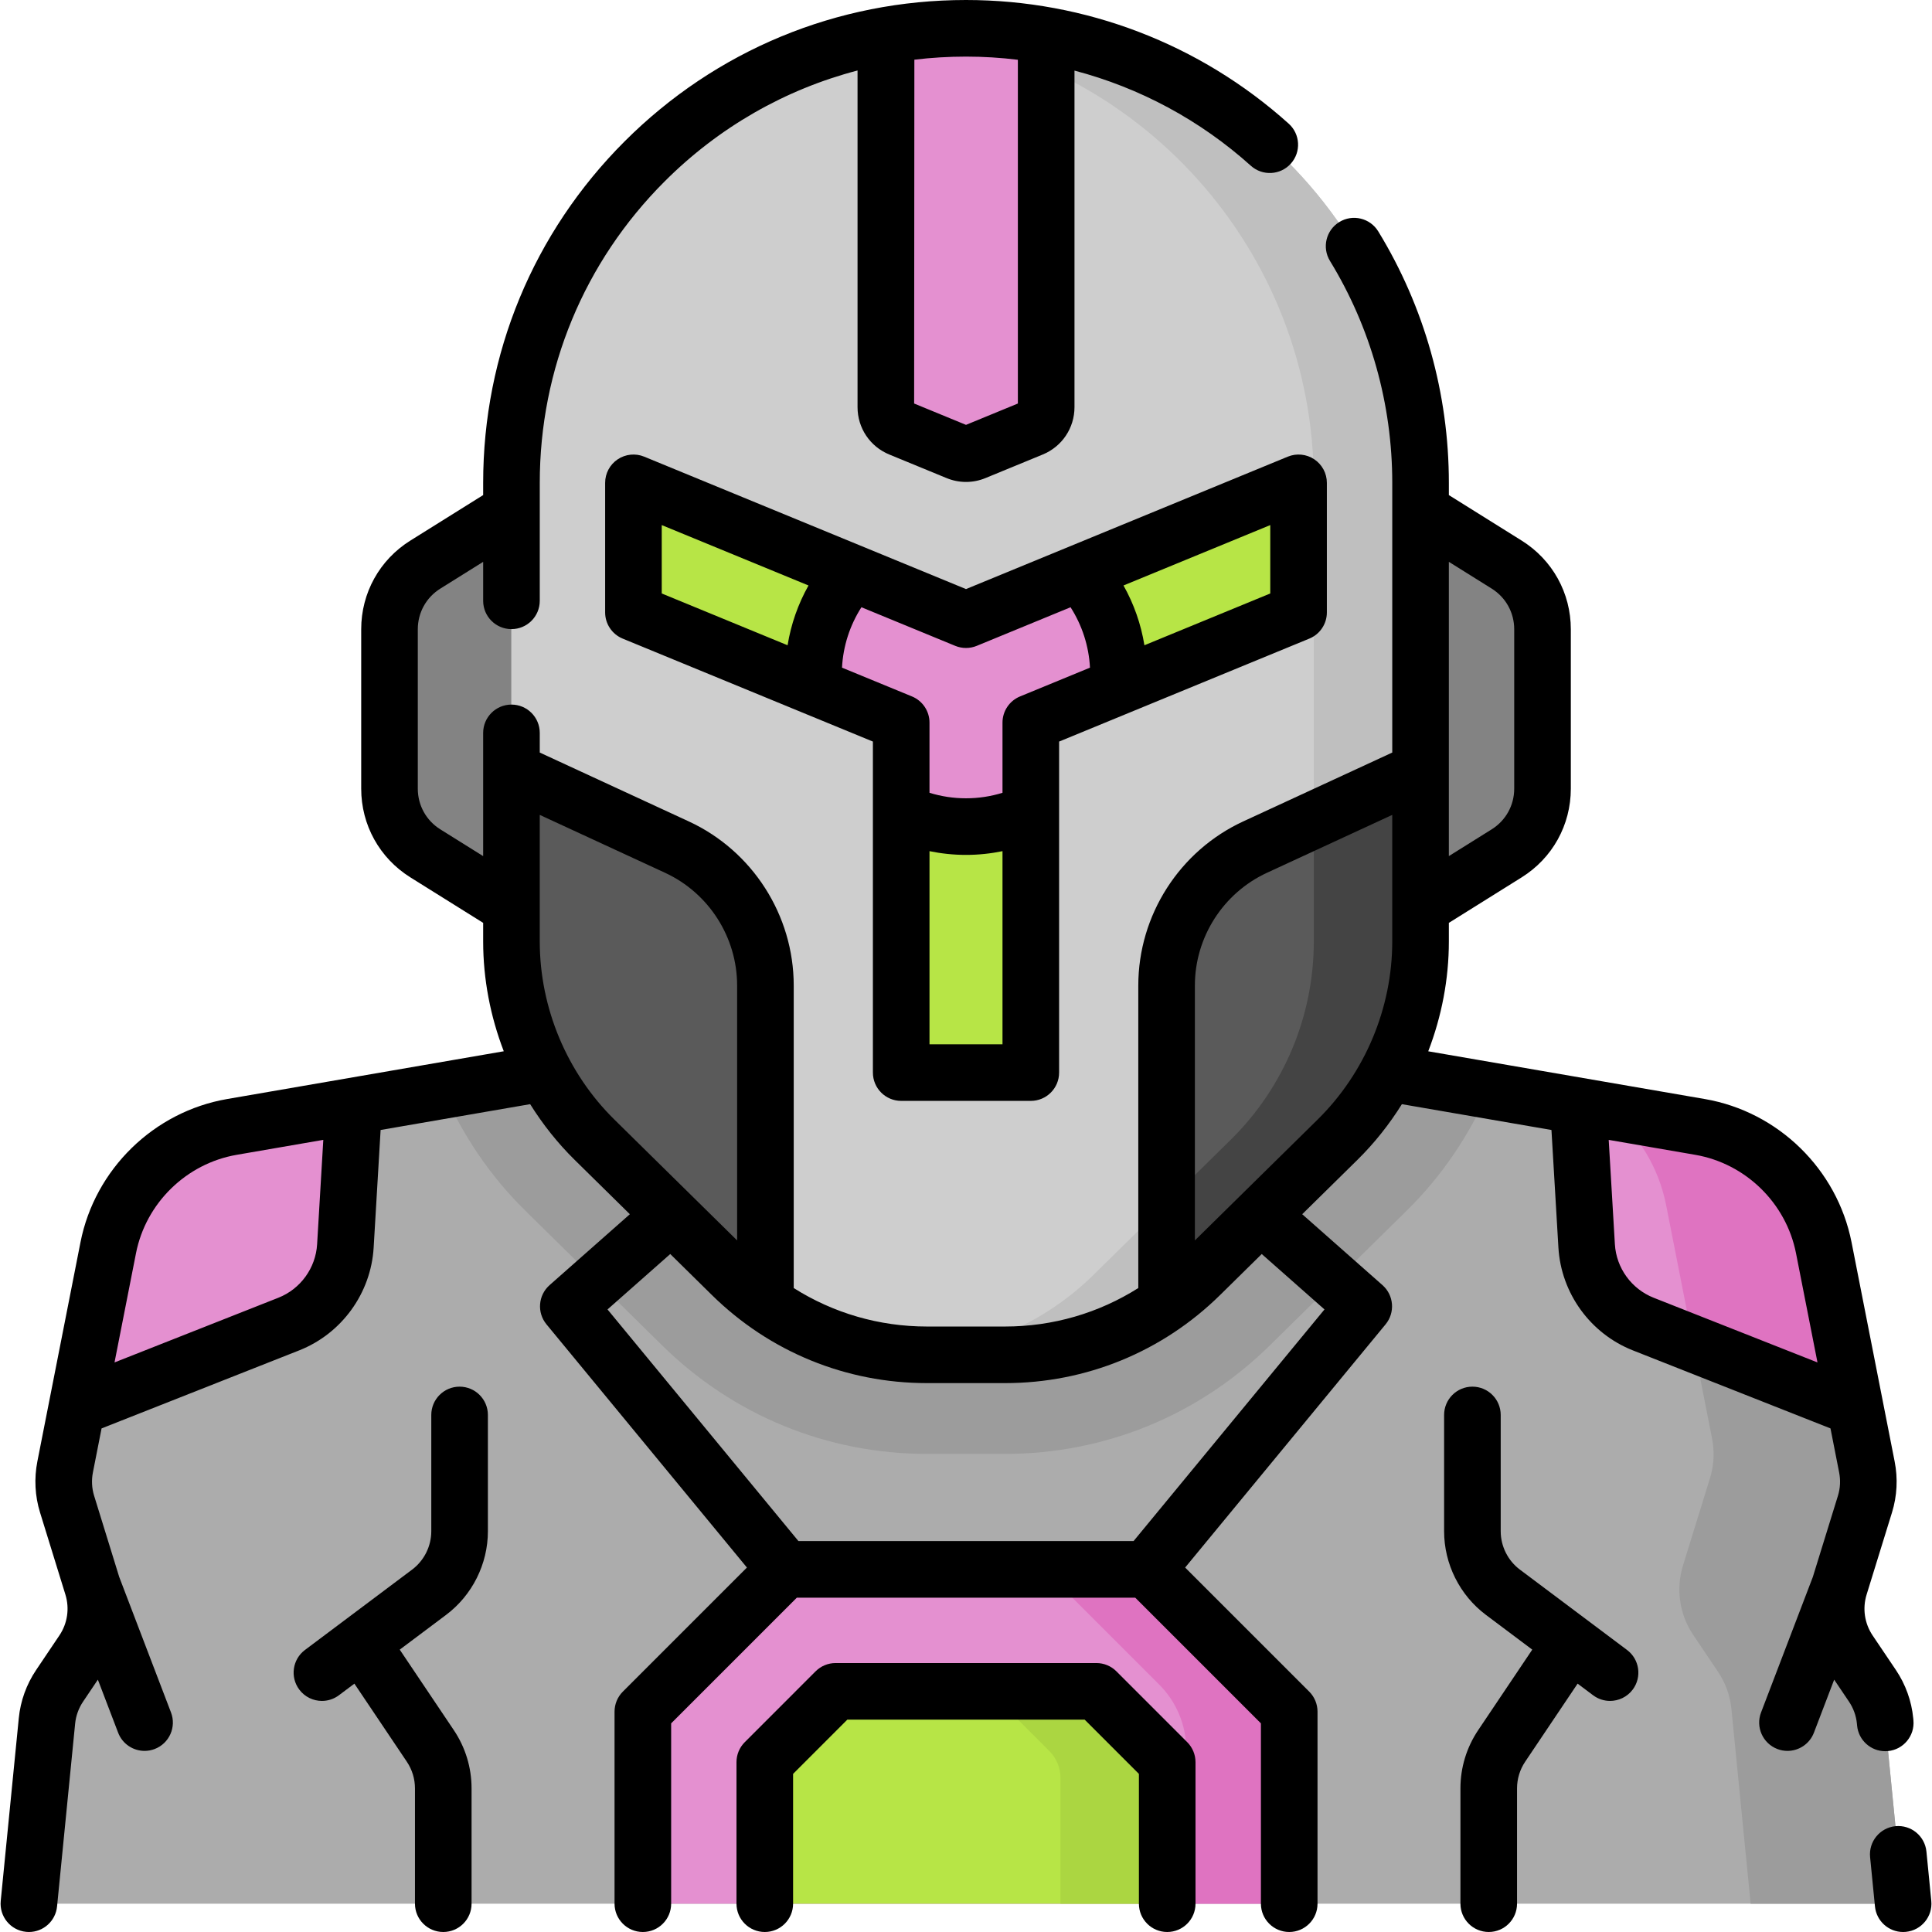 <svg id="Capa_1" enable-background="new 0 0 512 512" height="512" viewBox="0 0 512 512" width="512" xmlns="http://www.w3.org/2000/svg"><g><g><path d="m499.564 456.066c-.328-3.327-1.477-6.521-3.344-9.295l-6.174-9.175c-3.411-5.069-4.345-11.409-2.54-17.247l6.719-21.732c.988-3.195 1.167-6.587.521-9.868l-11.431-58.085c-3.234-16.432-16.268-29.166-32.771-32.015l-109.871-18.971-26.041-91.793h-117.265l-26.041 91.793-109.871 18.971c-16.503 2.849-29.537 15.583-32.771 32.015l-11.431 58.085c-.646 3.282-.467 6.673.521 9.868l6.719 21.732c1.805 5.837.871 12.178-2.54 17.247l-6.174 9.175c-1.867 2.774-3.016 5.967-3.344 9.295l-4.78 48.433h496.69z" fill="#acacac"/></g><g><path d="m499.564 456.066c-.328-3.327-1.477-6.521-3.344-9.295l-6.174-9.175c-3.411-5.069-4.345-11.409-2.54-17.247l6.719-21.732c.988-3.195 1.167-6.587.521-9.868l-11.431-58.085c-3.234-16.432-16.268-29.166-32.771-32.015l-23.792-4.108c7.484 6.194 12.831 14.877 14.792 24.84l12.173 61.856c.688 3.495.497 7.106-.555 10.509l-7.155 23.142c-1.922 6.216-.927 12.968 2.705 18.366l6.575 9.77c1.988 2.954 3.211 6.355 3.561 9.898l5.091 51.577h40.406z" fill="#9c9c9c"/></g><g><path d="m450.544 298.649-32.266-5.571 2.196 37.104c.547 9.234 6.399 17.312 15.002 20.709l56.185 22.185-8.346-42.411c-3.234-16.433-16.269-29.167-32.771-32.016z" fill="#e490d0"/></g><g><path d="m450.544 298.649-23.792-4.108c7.484 6.194 12.831 14.877 14.792 24.84l7.234 36.762 42.883 16.932-8.346-42.411c-3.234-16.432-16.269-29.166-32.771-32.015z" fill="#df73c1"/></g><g><path d="m61.455 298.649 32.266-5.571-2.196 37.104c-.546 9.234-6.399 17.312-15.002 20.709l-56.185 22.185 8.346-42.411c3.234-16.433 16.268-29.167 32.771-32.016z" fill="#e490d0"/></g><g><path d="m112.713 226.145 22.83 14.269v-105.058l-22.83 14.269c-5.907 3.692-9.496 10.166-9.496 17.132v42.255c.001 6.966 3.589 13.441 9.496 17.133z" fill="#838383"/></g><g><path d="m399.285 226.145-22.83 14.269v-105.058l22.83 14.269c5.907 3.692 9.496 10.166 9.496 17.132v42.255c0 6.966-3.589 13.441-9.496 17.133z" fill="#838383"/></g><g><path d="m341.648 504.499v-50.897l-37.703-37.703h-95.891l-37.703 37.703v50.897z" fill="#e490d0"/></g><g><path d="m303.945 415.899h-27.274l30.534 30.534c4.59 4.59 7.169 10.816 7.169 17.308v40.759h27.274v-50.897z" fill="#df73c1"/></g><g><path d="m202.676 504.499v-37.507l18.767-18.768h69.112l18.767 18.768v37.507z" fill="#b7e546"/></g><g><path d="m290.555 448.224h-28.284l15.808 15.809c1.894 1.894 2.958 4.464 2.958 7.143v33.323h28.285v-37.507z" fill="#abd641"/></g><g><path d="m139.122 320.753 36.359 35.8c18.827 18.538 43.747 28.747 70.17 28.747h20.696c26.422 0 51.343-10.209 70.17-28.746l36.359-35.801c9.253-9.111 16.575-19.963 21.653-31.776l-53.858-9.299-26.041-91.793h-117.263l-26.041 91.793-53.858 9.299c5.079 11.814 12.401 22.666 21.654 31.776z" fill="#9c9c9c"/></g><g><path d="m135.543 127.956v121.531c0 19.758 7.928 38.689 22.006 52.551l36.359 35.8c13.796 13.584 32.381 21.198 51.742 21.198h20.697c19.361 0 37.946-7.614 51.742-21.198l36.359-35.8c14.079-13.862 22.006-32.793 22.006-52.551v-121.531c.002-66.526-53.928-120.456-120.455-120.456-66.526 0-120.456 53.93-120.456 120.456z" fill="#cecece"/></g><g><path d="m255.999 7.5c-4.786 0-9.503.288-14.142.831 59.861 7.002 106.314 57.885 106.314 119.626v121.531c0 19.758-7.928 38.689-22.006 52.551l-36.359 35.8c-12.892 12.694-29.967 20.17-47.949 21.096 1.261.065 2.525.102 3.794.102h20.697c19.361 0 37.946-7.614 51.742-21.198l36.359-35.8c14.079-13.862 22.006-32.793 22.006-52.551v-121.532c.001-66.526-53.929-120.456-120.456-120.456z" fill="#bfbfbf"/></g><g><path d="m376.456 204.23-43.841 20.258c-14.301 6.608-23.458 20.926-23.458 36.68v84.154c3.149-2.245 6.144-4.735 8.934-7.483l36.359-35.8c14.079-13.862 22.006-32.793 22.006-52.551z" fill="#5a5a5a"/></g><g><path d="m354.449 302.038c14.079-13.862 22.006-32.793 22.006-52.551v-45.257l-28.285 13.069v32.189c0 19.758-7.928 38.689-22.006 52.551l-17.008 16.747v26.536c3.149-2.245 6.144-4.735 8.934-7.483z" fill="#444"/></g><g><path d="m135.543 204.23 43.841 20.258c14.301 6.608 23.458 20.926 23.458 36.68v84.154c-3.149-2.245-6.144-4.735-8.934-7.483l-36.359-35.8c-14.079-13.862-22.006-32.793-22.006-52.551z" fill="#5a5a5a"/></g><g><path d="m277.246 107.902v-98.533c-6.897-1.228-13.997-1.869-21.247-1.869-7.25 0-14.349.641-21.246 1.869v98.534c0 2.457 1.483 4.67 3.755 5.605l15.185 6.248c1.477.608 3.135.608 4.613 0l15.185-6.248c2.272-.935 3.755-3.149 3.755-5.606z" fill="#e490d0"/></g><g><path d="m344.13 127.957-88.131 36.264-88.131-36.264v34.345l70.959 29.198v92.747h34.345v-92.747l70.958-29.198z" fill="#b7e546"/></g><g><path d="m225.814 151.801c-6.355 7.139-10.221 16.541-10.221 26.85 0 1.13.058 2.245.149 3.351l23.084 9.499v23.728c5.213 2.452 11.031 3.829 17.173 3.829s11.96-1.377 17.173-3.829v-23.729l23.084-9.499c.091-1.106.149-2.221.149-3.351 0-10.309-3.867-19.711-10.221-26.85l-30.185 12.421z" fill="#e490d0"/></g><g><path d="m295.859 442.921c-1.407-1.407-3.314-2.197-5.304-2.197h-69.112c-1.989 0-3.897.79-5.304 2.197l-18.767 18.769c-1.406 1.406-2.196 3.313-2.196 5.303v37.507c0 4.143 3.358 7.5 7.5 7.5s7.5-3.357 7.5-7.5v-34.4l14.374-14.375h62.898l14.374 14.375v34.4c0 4.143 3.358 7.5 7.5 7.5s7.5-3.357 7.5-7.5v-37.507c0-1.989-.79-3.896-2.196-5.303z"/><path d="m431.185 437.261-28.401-21.301c-3.182-2.386-5.081-6.185-5.081-10.162v-30.821c0-4.143-3.358-7.5-7.5-7.5s-7.5 3.357-7.5 7.5v30.821c0 8.674 4.143 16.958 11.081 22.162l12.282 9.211-14.328 21.33c-3.079 4.584-4.707 9.926-4.707 15.447v30.551c0 4.143 3.358 7.5 7.5 7.5s7.5-3.357 7.5-7.5v-30.551c0-2.532.747-4.981 2.158-7.083l13.893-20.682 4.103 3.077c1.349 1.012 2.928 1.5 4.494 1.5 2.28 0 4.533-1.035 6.006-3 2.485-3.313 1.813-8.014-1.5-10.499z"/><path d="m511.813 503.763-1.29-13.08c-.407-4.122-4.07-7.129-8.2-6.728-4.122.406-7.134 4.078-6.728 8.2l1.29 13.08c.382 3.872 3.644 6.765 7.455 6.765.246 0 .495-.013.745-.037 4.122-.406 7.134-4.078 6.728-8.2z"/><path d="m500.31 464.056c4.124-.387 7.153-4.044 6.766-8.168l-.052-.549c-.437-4.537-2.021-8.948-4.586-12.762l-6.17-9.156c-2.155-3.213-2.736-7.169-1.594-10.857l6.718-21.73c1.353-4.358 1.596-9.041.706-13.531l-11.421-58.095c-3.816-19.342-19.43-34.592-38.852-37.948l-73.33-12.658c3.554-9.239 5.465-19.115 5.465-29.112v-4.922l19.301-12.063c8.153-5.095 13.021-13.877 13.021-23.492v-42.255c0-9.614-4.867-18.396-13.02-23.493l-19.301-12.063v-3.241c0-23.594-6.471-46.639-18.712-66.644-2.162-3.533-6.778-4.644-10.312-2.482-3.533 2.162-4.645 6.779-2.483 10.312 10.799 17.647 16.507 37.985 16.507 58.814v71.471l-39.491 18.248c-16.895 7.807-27.812 24.878-27.812 43.489v80.175c-10.483 6.629-22.632 10.197-35.307 10.197h-20.7c-12.675 0-24.824-3.568-35.307-10.197v-80.175c0-18.611-10.917-35.683-27.812-43.489l-39.491-18.248v-5.211c0-4.143-3.358-7.5-7.5-7.5s-7.5 3.357-7.5 7.5v32.659l-11.352-7.095c-3.738-2.336-5.97-6.362-5.97-10.771v-42.255c0-4.409 2.232-8.437 5.971-10.772l11.351-7.094v10.329c0 4.143 3.358 7.5 7.5 7.5s7.5-3.357 7.5-7.5v-31.26c0-30.175 11.749-58.542 33.083-79.876 14.381-14.381 31.96-24.399 51.131-29.406v89.224c0 5.517 3.296 10.439 8.401 12.541l15.183 6.247c1.665.686 3.414 1.028 5.163 1.028s3.497-.342 5.159-1.027l15.187-6.248c5.102-2.102 8.399-7.023 8.399-12.541v-89.194c17.235 4.527 33.266 13.102 46.739 25.216 3.08 2.768 7.822 2.519 10.592-.562 2.77-3.08 2.518-7.822-.562-10.592-23.506-21.133-53.875-32.772-85.517-32.772-34.181 0-66.315 13.31-90.483 37.476-24.167 24.168-37.476 56.302-37.476 90.483v3.241l-19.301 12.064c-8.153 5.096-13.02 13.878-13.02 23.492v42.255c0 9.615 4.868 18.397 13.02 23.492l19.301 12.063v4.922c0 9.995 1.91 19.87 5.463 29.107l-73.326 12.661c-19.431 3.355-35.045 18.608-38.852 37.955l-11.426 58.084c-.886 4.502-.641 9.185.708 13.533l6.719 21.743c1.14 3.682.558 7.634-1.594 10.837l-6.172 9.174c-2.558 3.801-4.144 8.211-4.585 12.741l-4.788 48.437c-.407 4.122 2.604 7.794 6.726 8.202.251.025.5.038.747.038 3.81 0 7.072-2.892 7.455-6.764l4.789-48.447c.202-2.073.929-4.09 2.102-5.833l3.923-5.831 5.371 14.055c1.142 2.988 3.988 4.824 7.007 4.824.89 0 1.795-.159 2.676-.496 3.869-1.479 5.807-5.814 4.329-9.684l-13.73-35.926-6.645-21.505c-.616-1.987-.727-4.131-.319-6.201l2.291-11.647 52.371-20.678c11.272-4.451 19.018-15.145 19.734-27.242l1.845-31.168 39.631-6.843c3.334 5.34 7.275 10.317 11.799 14.771l14.622 14.396-21.273 18.79c-3.03 2.676-3.394 7.271-.823 10.392l53.12 64.451-32.885 32.885c-1.407 1.407-2.197 3.314-2.197 5.304v50.897c0 4.143 3.358 7.5 7.5 7.5s7.5-3.357 7.5-7.5v-47.791l33.307-33.309h89.679l33.309 33.309v47.791c0 4.143 3.358 7.5 7.5 7.5s7.5-3.357 7.5-7.5v-50.897c0-1.989-.79-3.896-2.197-5.304l-32.885-32.885 53.12-64.451c2.571-3.12 2.207-7.716-.823-10.392l-21.274-18.79 14.622-14.396c4.524-4.453 8.463-9.428 11.797-14.767l39.634 6.841 1.844 31.166c.716 12.098 8.462 22.791 19.734 27.242l52.368 20.677 2.293 11.663c.408 2.061.299 4.197-.319 6.187l-6.652 21.518-13.724 35.912c-1.479 3.869.459 8.205 4.329 9.684.881.337 1.786.496 2.676.496 3.019 0 5.865-1.837 7.007-4.824l5.37-14.052 3.926 5.826c1.173 1.745 1.899 3.759 2.096 5.806l.05.53c.365 3.886 3.632 6.8 7.458 6.8.237 0 .474-.012.712-.034zm-230.565-448.215v91.097l-13.746 5.656-13.746-5.656.062-91.12c4.507-.541 9.074-.818 13.684-.818 4.621 0 9.21.287 13.746.841zm-185.706 313.897c-.373 6.296-4.404 11.861-10.27 14.178l-43.422 17.144 5.695-28.952c2.615-13.288 13.34-23.765 26.687-26.069l22.947-3.962zm311.271-173.754c3.739 2.337 5.971 6.364 5.971 10.773v42.255c0 4.409-2.232 8.436-5.971 10.771l-11.351 7.094v-77.987zm-252.27 93.506v-33.535l33.199 15.34c11.605 5.362 19.104 17.088 19.104 29.872v67.557l-32.531-32.03c-12.566-12.368-19.772-29.574-19.772-47.204zm207.961 97.525-50.594 61.385h-88.816l-50.594-61.385 16.626-14.685 11.025 10.855c15.304 15.061 35.547 23.354 57 23.354h20.7c21.453 0 41.696-8.294 57.001-23.355l11.024-10.854zm-1.814-50.32-32.531 32.03v-67.557c0-12.784 7.499-24.51 19.104-29.872l33.199-15.34v33.535c0 17.629-7.206 34.835-19.772 47.204zm89.043 47.22c-5.866-2.316-9.897-7.882-10.27-14.178l-1.637-27.658 22.948 3.961c13.342 2.306 24.067 12.782 26.688 26.066l5.692 28.954z"/><path d="m121.796 367.477c-4.142 0-7.5 3.357-7.5 7.5v30.821c0 3.978-1.899 7.776-5.081 10.162l-28.401 21.301c-3.313 2.485-3.985 7.186-1.5 10.5 1.474 1.965 3.726 3 6.006 3 1.565 0 3.145-.488 4.494-1.5l4.103-3.077 13.893 20.681c1.412 2.103 2.159 4.552 2.159 7.084v30.551c0 4.143 3.358 7.5 7.5 7.5s7.5-3.357 7.5-7.5v-30.551c0-5.521-1.627-10.863-4.707-15.448l-14.328-21.329 12.282-9.211c6.938-5.204 11.081-13.488 11.081-22.162v-30.821c-.001-4.144-3.358-7.501-7.501-7.501z"/><path d="m341.277 121.021-85.277 35.09-85.277-35.09c-2.313-.951-4.949-.687-7.028.704-2.079 1.393-3.326 3.729-3.326 6.231v34.346c0 3.04 1.835 5.779 4.646 6.936l47.96 19.735c.004.002.008.004.013.005l18.34 7.547v87.722c0 4.143 3.358 7.5 7.5 7.5h34.346c4.142 0 7.5-3.357 7.5-7.5v-87.722l18.341-7.547c.003-.001.006-.003.01-.004l47.962-19.736c2.811-1.156 4.646-3.896 4.646-6.936v-34.346c0-2.502-1.248-4.839-3.326-6.231-2.082-1.391-4.717-1.657-7.03-.704zm-165.909 18.132 38.895 16.004c-2.767 4.908-4.643 10.269-5.544 15.844l-33.35-13.723v-18.125zm70.959 137.594v-51.181c3.158.649 6.387.991 9.673.991s6.514-.342 9.673-.991v51.181zm23.991-92.182c-2.811 1.156-4.646 3.895-4.646 6.936v18.599c-3.115.961-6.351 1.458-9.673 1.458s-6.557-.497-9.673-1.458v-18.599c0-3.04-1.835-5.779-4.646-6.936l-18.539-7.629c.297-5.716 2.081-11.222 5.146-16.008l24.858 10.229c1.828.752 3.88.752 5.708 0l24.858-10.229c3.065 4.786 4.849 10.292 5.146 16.008zm66.313-27.287-33.35 13.723c-.901-5.575-2.778-10.936-5.544-15.844l38.895-16.004v18.125z"/></g></g></svg>